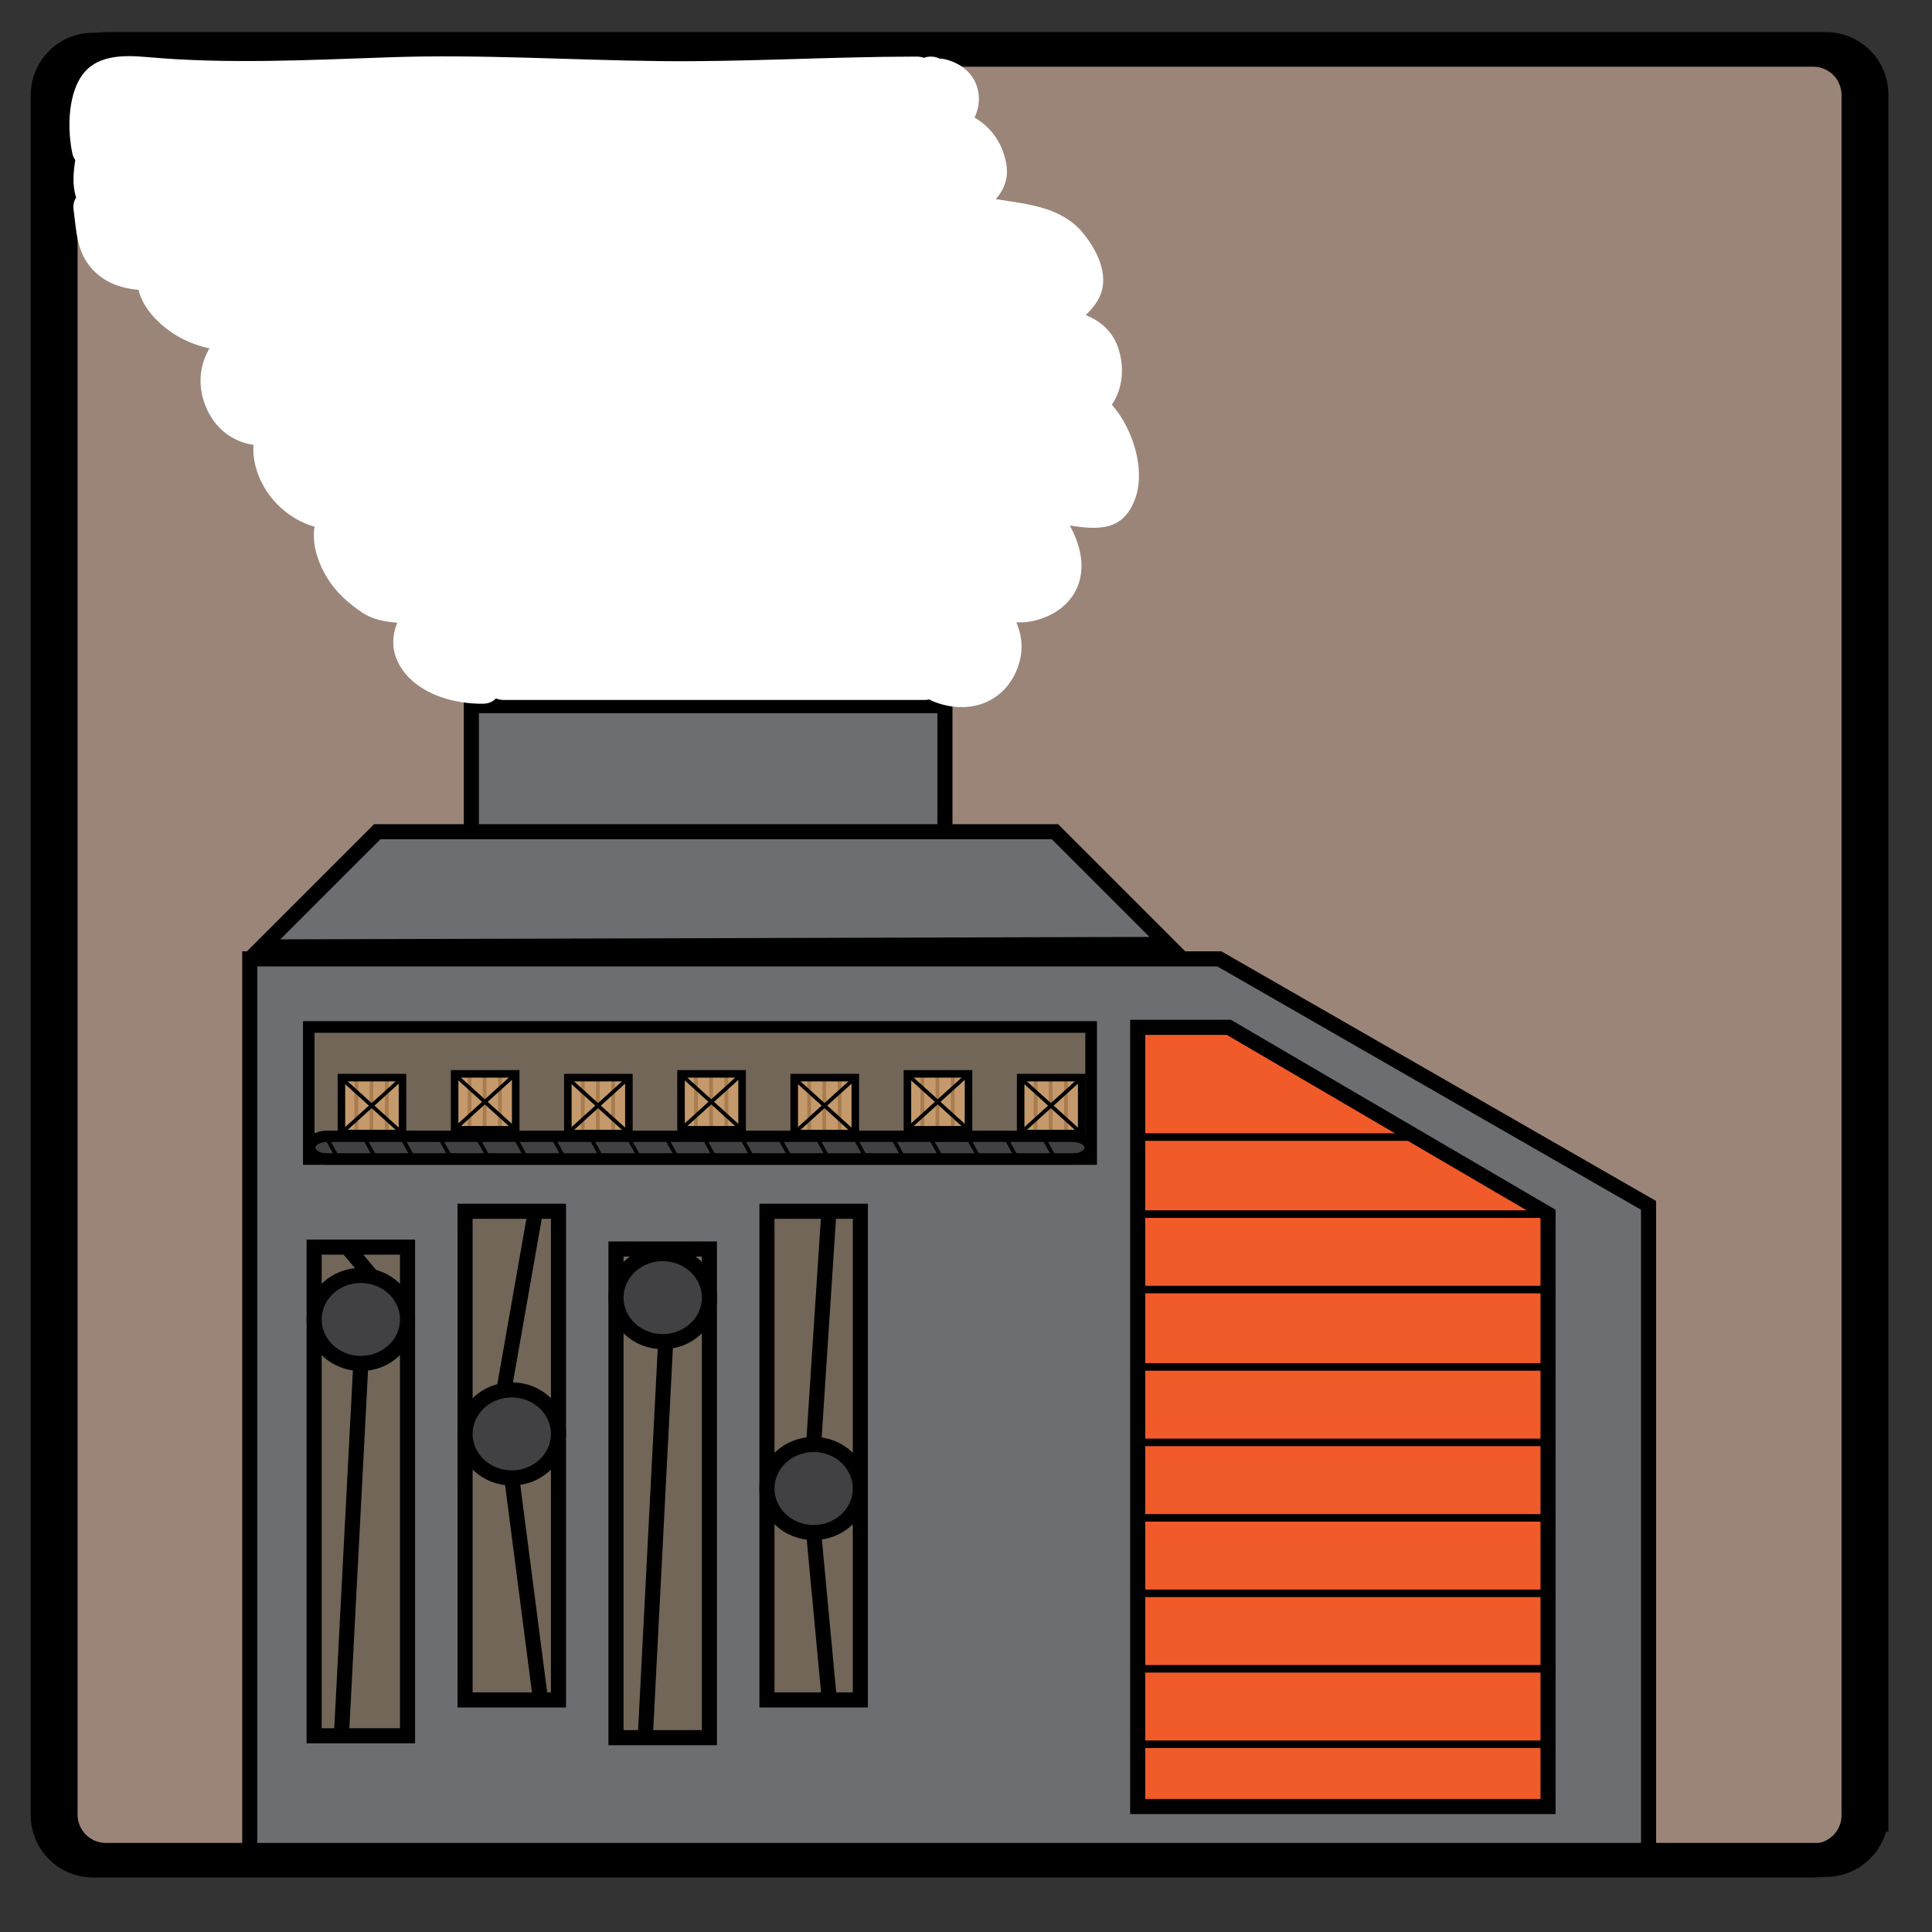 <?xml version="1.0" encoding="utf-8"?>
<!-- Generator: Adobe Illustrator 15.1.0, SVG Export Plug-In . SVG Version: 6.00 Build 0)  -->
<!DOCTYPE svg PUBLIC "-//W3C//DTD SVG 1.1//EN" "http://www.w3.org/Graphics/SVG/1.1/DTD/svg11.dtd">
<svg version="1.1" id="Layer_1" xmlns="http://www.w3.org/2000/svg" xmlns:xlink="http://www.w3.org/1999/xlink" x="0px" y="0px"
	 width="512px" height="512px" viewBox="0 0 512 512" enable-background="new 0 0 512 512" xml:space="preserve">
<rect x="0" y="0" width="512" height="512" fill="#333333" stroke="none"/>
<path fill="#9B8579" stroke="#000000" stroke-width="9" stroke-miterlimit="10" d="M492.522,481.063c0,6.627-5.373,12-12,12H24.638
	c-6.627,0-12-5.373-12-12V25.179c0-6.627,5.373-12,12-12h455.885c6.627,0,12,5.373,12,12V481.063z"/>
<polygon fill="#6D6E71" stroke="#000000" stroke-width="4" stroke-miterlimit="10" points="436.883,491 66.194,491 66.194,254.104 
	323.125,254.104 436.883,319.437 "/>
<rect x="81.833" y="272.167" fill="#726658" stroke="#000000" stroke-width="3" stroke-miterlimit="10" width="207.334" height="35"/>
<polygon fill="#F15A29" stroke="#000000" stroke-width="4" stroke-miterlimit="10" points="301.5,321.75 301.5,272.25 
	325.646,272.25 410.25,321.75 410.25,478.75 301.5,478.75 "/>
<g>
	<line fill="none" stroke="#000000" stroke-width="2" stroke-miterlimit="10" x1="410.25" y1="321.75" x2="301.5" y2="321.75"/>
	<line fill="none" stroke="#000000" stroke-width="2" stroke-miterlimit="10" x1="411.5" y1="341.75" x2="302.75" y2="341.75"/>
	<line fill="none" stroke="#000000" stroke-width="2" stroke-miterlimit="10" x1="411.5" y1="362.25" x2="302.75" y2="362.25"/>
	<line fill="none" stroke="#000000" stroke-width="2" stroke-miterlimit="10" x1="410.5" y1="382.25" x2="301.75" y2="382.25"/>
	<line fill="none" stroke="#000000" stroke-width="2" stroke-miterlimit="10" x1="410.5" y1="402.25" x2="301.75" y2="402.25"/>
	<line fill="none" stroke="#000000" stroke-width="2" stroke-miterlimit="10" x1="410.5" y1="422.25" x2="301.75" y2="422.25"/>
	<line fill="none" stroke="#000000" stroke-width="2" stroke-miterlimit="10" x1="410.5" y1="442.25" x2="301.75" y2="442.25"/>
	<line fill="none" stroke="#000000" stroke-width="2" stroke-miterlimit="10" x1="410.5" y1="462.25" x2="301.75" y2="462.25"/>
	<line fill="none" stroke="#000000" stroke-width="2" stroke-miterlimit="10" x1="374.75" y1="301.333" x2="299.75" y2="301.333"/>
</g>
<g>
	<rect x="90.115" y="285.584" fill="#C49A6C" stroke="#000000" stroke-miterlimit="10" width="16.75" height="15.166"/>
	<g>
		<g>
			<line fill="none" stroke="#A97C50" stroke-miterlimit="10" x1="98.438" y1="285.75" x2="98.438" y2="300.792"/>
			<line fill="none" stroke="#A97C50" stroke-miterlimit="10" x1="102.5" y1="285.418" x2="102.5" y2="300.792"/>
			<line fill="none" stroke="#A97C50" stroke-miterlimit="10" x1="94.438" y1="285.75" x2="94.438" y2="301.124"/>
			<line fill="none" stroke="#A97C50" stroke-miterlimit="10" x1="106.5" y1="285.418" x2="106.5" y2="300.792"/>
			<line fill="none" stroke="#A97C50" stroke-miterlimit="10" x1="90.479" y1="285.418" x2="90.479" y2="300.792"/>
		</g>
		<line fill="none" stroke="#000000" stroke-miterlimit="10" x1="90.115" y1="285.418" x2="106.865" y2="300.584"/>
		<line fill="none" stroke="#000000" stroke-miterlimit="10" x1="90.115" y1="300.584" x2="106.865" y2="285.418"/>
	</g>
	
		<rect x="90.479" y="285.584" fill="none" stroke="#000000" stroke-width="2" stroke-miterlimit="10" width="16.186" height="14.819"/>
</g>
<path fill="#414042" stroke="#000000" stroke-width="3" stroke-miterlimit="10" d="M288.918,304.146
	c0-1.669-2.078-3.021-4.641-3.021H86.723c-2.563,0-4.64,1.353-4.64,3.021l0,0c0,1.669,2.078,3.021,4.64,3.021h197.554
	C286.84,307.167,288.918,305.814,288.918,304.146L288.918,304.146z"/>
<rect x="81.833" y="272.167" fill="none" stroke="#000000" stroke-width="3" stroke-miterlimit="10" width="207.334" height="35"/>
<line fill="none" stroke="#000000" stroke-miterlimit="10" x1="86.333" y1="301.137" x2="89.667" y2="307.167"/>
<line fill="none" stroke="#000000" stroke-miterlimit="10" x1="136.333" y1="301.137" x2="139.667" y2="307.167"/>
<line fill="none" stroke="#000000" stroke-miterlimit="10" x1="96.333" y1="301.137" x2="99.667" y2="307.167"/>
<line fill="none" stroke="#000000" stroke-miterlimit="10" x1="106.333" y1="301.137" x2="109.667" y2="307.167"/>
<line fill="none" stroke="#000000" stroke-miterlimit="10" x1="106.333" y1="301.137" x2="109.667" y2="307.167"/>
<line fill="none" stroke="#000000" stroke-miterlimit="10" x1="116.333" y1="301.137" x2="119.667" y2="307.167"/>
<line fill="none" stroke="#000000" stroke-miterlimit="10" x1="126.333" y1="301.137" x2="129.667" y2="307.167"/>
<line fill="none" stroke="#000000" stroke-miterlimit="10" x1="146.333" y1="301.137" x2="149.667" y2="307.167"/>
<line fill="none" stroke="#000000" stroke-miterlimit="10" x1="156.333" y1="301.137" x2="159.667" y2="307.167"/>
<line fill="none" stroke="#000000" stroke-miterlimit="10" x1="166.333" y1="301.137" x2="169.667" y2="307.167"/>
<line fill="none" stroke="#000000" stroke-miterlimit="10" x1="176.333" y1="301.137" x2="179.667" y2="307.167"/>
<line fill="none" stroke="#000000" stroke-miterlimit="10" x1="186.333" y1="301.137" x2="189.667" y2="307.167"/>
<line fill="none" stroke="#000000" stroke-miterlimit="10" x1="196.333" y1="301.137" x2="199.667" y2="307.167"/>
<line fill="none" stroke="#000000" stroke-miterlimit="10" x1="206.333" y1="301.137" x2="209.667" y2="307.167"/>
<line fill="none" stroke="#000000" stroke-miterlimit="10" x1="216.333" y1="301.137" x2="219.667" y2="307.167"/>
<line fill="none" stroke="#000000" stroke-miterlimit="10" x1="226.333" y1="301.137" x2="229.667" y2="307.167"/>
<line fill="none" stroke="#000000" stroke-miterlimit="10" x1="236.333" y1="301.137" x2="239.667" y2="307.167"/>
<line fill="none" stroke="#000000" stroke-miterlimit="10" x1="246.333" y1="301.137" x2="249.667" y2="307.167"/>
<line fill="none" stroke="#000000" stroke-miterlimit="10" x1="256.332" y1="301.137" x2="259.667" y2="307.167"/>
<line fill="none" stroke="#000000" stroke-miterlimit="10" x1="266.332" y1="301.137" x2="269.667" y2="307.167"/>
<line fill="none" stroke="#000000" stroke-miterlimit="10" x1="276.332" y1="301.137" x2="279.667" y2="307.167"/>
<g>
	<rect x="120.115" y="284.584" fill="#C49A6C" stroke="#000000" stroke-miterlimit="10" width="16.75" height="15.166"/>
	<g>
		<g>
			<line fill="none" stroke="#A97C50" stroke-miterlimit="10" x1="128.438" y1="284.75" x2="128.438" y2="299.792"/>
			<line fill="none" stroke="#A97C50" stroke-miterlimit="10" x1="132.5" y1="284.418" x2="132.5" y2="299.792"/>
			<line fill="none" stroke="#A97C50" stroke-miterlimit="10" x1="124.438" y1="284.75" x2="124.438" y2="300.124"/>
			<line fill="none" stroke="#A97C50" stroke-miterlimit="10" x1="136.5" y1="284.418" x2="136.5" y2="299.792"/>
			<line fill="none" stroke="#A97C50" stroke-miterlimit="10" x1="120.479" y1="284.418" x2="120.479" y2="299.792"/>
		</g>
		<line fill="none" stroke="#000000" stroke-miterlimit="10" x1="120.115" y1="284.418" x2="136.865" y2="299.584"/>
		<line fill="none" stroke="#000000" stroke-miterlimit="10" x1="120.115" y1="299.584" x2="136.865" y2="284.418"/>
	</g>
	
		<rect x="120.479" y="284.584" fill="none" stroke="#000000" stroke-width="2" stroke-miterlimit="10" width="16.186" height="14.819"/>
</g>
<g>
	<rect x="150.115" y="285.584" fill="#C49A6C" stroke="#000000" stroke-miterlimit="10" width="16.75" height="15.166"/>
	<g>
		<g>
			<line fill="none" stroke="#A97C50" stroke-miterlimit="10" x1="158.438" y1="285.75" x2="158.438" y2="300.792"/>
			<line fill="none" stroke="#A97C50" stroke-miterlimit="10" x1="162.5" y1="285.418" x2="162.5" y2="300.792"/>
			<line fill="none" stroke="#A97C50" stroke-miterlimit="10" x1="154.438" y1="285.75" x2="154.438" y2="301.124"/>
			<line fill="none" stroke="#A97C50" stroke-miterlimit="10" x1="166.5" y1="285.418" x2="166.5" y2="300.792"/>
			<line fill="none" stroke="#A97C50" stroke-miterlimit="10" x1="150.479" y1="285.418" x2="150.479" y2="300.792"/>
		</g>
		<line fill="none" stroke="#000000" stroke-miterlimit="10" x1="150.115" y1="285.418" x2="166.865" y2="300.584"/>
		<line fill="none" stroke="#000000" stroke-miterlimit="10" x1="150.115" y1="300.584" x2="166.865" y2="285.418"/>
	</g>
	
		<rect x="150.479" y="285.584" fill="none" stroke="#000000" stroke-width="2" stroke-miterlimit="10" width="16.186" height="14.819"/>
</g>
<g>
	<rect x="180.115" y="284.584" fill="#C49A6C" stroke="#000000" stroke-miterlimit="10" width="16.75" height="15.166"/>
	<g>
		<g>
			<line fill="none" stroke="#A97C50" stroke-miterlimit="10" x1="188.438" y1="284.75" x2="188.438" y2="299.792"/>
			<line fill="none" stroke="#A97C50" stroke-miterlimit="10" x1="192.5" y1="284.418" x2="192.5" y2="299.792"/>
			<line fill="none" stroke="#A97C50" stroke-miterlimit="10" x1="184.438" y1="284.75" x2="184.438" y2="300.124"/>
			<line fill="none" stroke="#A97C50" stroke-miterlimit="10" x1="196.5" y1="284.418" x2="196.5" y2="299.792"/>
			<line fill="none" stroke="#A97C50" stroke-miterlimit="10" x1="180.479" y1="284.418" x2="180.479" y2="299.792"/>
		</g>
		<line fill="none" stroke="#000000" stroke-miterlimit="10" x1="180.115" y1="284.418" x2="196.865" y2="299.584"/>
		<line fill="none" stroke="#000000" stroke-miterlimit="10" x1="180.115" y1="299.584" x2="196.865" y2="284.418"/>
	</g>
	
		<rect x="180.479" y="284.584" fill="none" stroke="#000000" stroke-width="2" stroke-miterlimit="10" width="16.186" height="14.819"/>
</g>
<g>
	<rect x="210.115" y="285.584" fill="#C49A6C" stroke="#000000" stroke-miterlimit="10" width="16.75" height="15.166"/>
	<g>
		<g>
			<line fill="none" stroke="#A97C50" stroke-miterlimit="10" x1="218.438" y1="285.75" x2="218.438" y2="300.792"/>
			<line fill="none" stroke="#A97C50" stroke-miterlimit="10" x1="222.5" y1="285.418" x2="222.5" y2="300.792"/>
			<line fill="none" stroke="#A97C50" stroke-miterlimit="10" x1="214.438" y1="285.75" x2="214.438" y2="301.124"/>
			<line fill="none" stroke="#A97C50" stroke-miterlimit="10" x1="226.5" y1="285.418" x2="226.5" y2="300.792"/>
			<line fill="none" stroke="#A97C50" stroke-miterlimit="10" x1="210.479" y1="285.418" x2="210.479" y2="300.792"/>
		</g>
		<line fill="none" stroke="#000000" stroke-miterlimit="10" x1="210.115" y1="285.418" x2="226.865" y2="300.584"/>
		<line fill="none" stroke="#000000" stroke-miterlimit="10" x1="210.115" y1="300.584" x2="226.865" y2="285.418"/>
	</g>
	
		<rect x="210.479" y="285.584" fill="none" stroke="#000000" stroke-width="2" stroke-miterlimit="10" width="16.186" height="14.819"/>
</g>
<g>
	<rect x="240.115" y="284.584" fill="#C49A6C" stroke="#000000" stroke-miterlimit="10" width="16.75" height="15.166"/>
	<g>
		<g>
			<line fill="none" stroke="#A97C50" stroke-miterlimit="10" x1="248.438" y1="284.75" x2="248.438" y2="299.792"/>
			<line fill="none" stroke="#A97C50" stroke-miterlimit="10" x1="252.5" y1="284.418" x2="252.5" y2="299.792"/>
			<line fill="none" stroke="#A97C50" stroke-miterlimit="10" x1="244.438" y1="284.75" x2="244.438" y2="300.124"/>
			<line fill="none" stroke="#A97C50" stroke-miterlimit="10" x1="256.5" y1="284.418" x2="256.5" y2="299.792"/>
			<line fill="none" stroke="#A97C50" stroke-miterlimit="10" x1="240.479" y1="284.418" x2="240.479" y2="299.792"/>
		</g>
		<line fill="none" stroke="#000000" stroke-miterlimit="10" x1="240.115" y1="284.418" x2="256.865" y2="299.584"/>
		<line fill="none" stroke="#000000" stroke-miterlimit="10" x1="240.115" y1="299.584" x2="256.865" y2="284.418"/>
	</g>
	
		<rect x="240.479" y="284.584" fill="none" stroke="#000000" stroke-width="2" stroke-miterlimit="10" width="16.186" height="14.819"/>
</g>
<g>
	<rect x="270.115" y="285.584" fill="#C49A6C" stroke="#000000" stroke-miterlimit="10" width="16.75" height="15.166"/>
	<g>
		<g>
			<line fill="none" stroke="#A97C50" stroke-miterlimit="10" x1="278.438" y1="285.75" x2="278.438" y2="300.792"/>
			<line fill="none" stroke="#A97C50" stroke-miterlimit="10" x1="282.5" y1="285.418" x2="282.5" y2="300.792"/>
			<line fill="none" stroke="#A97C50" stroke-miterlimit="10" x1="274.438" y1="285.75" x2="274.438" y2="301.124"/>
			<line fill="none" stroke="#A97C50" stroke-miterlimit="10" x1="286.5" y1="285.418" x2="286.5" y2="300.792"/>
			<line fill="none" stroke="#A97C50" stroke-miterlimit="10" x1="270.479" y1="285.418" x2="270.479" y2="300.792"/>
		</g>
		<line fill="none" stroke="#000000" stroke-miterlimit="10" x1="270.115" y1="285.418" x2="286.865" y2="300.584"/>
		<line fill="none" stroke="#000000" stroke-miterlimit="10" x1="270.115" y1="300.584" x2="286.865" y2="285.418"/>
	</g>
	
		<rect x="270.479" y="285.584" fill="none" stroke="#000000" stroke-width="2" stroke-miterlimit="10" width="16.186" height="14.819"/>
</g>
<rect x="83.25" y="330.5" fill="#726658" stroke="#000000" stroke-width="4" stroke-miterlimit="10" width="24.75" height="129.5"/>
<rect x="123.25" y="321" fill="#726658" stroke="#000000" stroke-width="4" stroke-miterlimit="10" width="24.75" height="129.5"/>
<rect x="163.25" y="331" fill="#726658" stroke="#000000" stroke-width="4" stroke-miterlimit="10" width="24.75" height="129.5"/>
<rect x="203.25" y="321" fill="#726658" stroke="#000000" stroke-width="4" stroke-miterlimit="10" width="24.75" height="129.5"/>
<ellipse fill="#414042" stroke="#000000" stroke-width="4" stroke-miterlimit="10" cx="95.625" cy="349.666" rx="12.375" ry="11.667"/>
<ellipse fill="#414042" stroke="#000000" stroke-width="4" stroke-miterlimit="10" cx="135.625" cy="379.999" rx="12.375" ry="11.667"/>
<ellipse fill="#414042" stroke="#000000" stroke-width="4" stroke-miterlimit="10" cx="175.625" cy="343.882" rx="12.375" ry="11.667"/>
<ellipse fill="#414042" stroke="#000000" stroke-width="4" stroke-miterlimit="10" cx="215.625" cy="394.47" rx="12.375" ry="11.667"/>
<line fill="none" stroke="#000000" stroke-width="4" stroke-miterlimit="10" x1="95.625" y1="361.333" x2="90.479" y2="460"/>
<line fill="none" stroke="#000000" stroke-width="4" stroke-miterlimit="10" x1="135.625" y1="391.666" x2="143.25" y2="450.5"/>
<line fill="none" stroke="#000000" stroke-width="4" stroke-miterlimit="10" x1="176.333" y1="357" x2="171" y2="460.5"/>
<line fill="none" stroke="#000000" stroke-width="4" stroke-miterlimit="10" x1="215.625" y1="406.137" x2="219.667" y2="449.25"/>
<line fill="none" stroke="#000000" stroke-width="4" stroke-miterlimit="10" x1="133.75" y1="367.25" x2="141.75" y2="321.75"/>
<line fill="none" stroke="#000000" stroke-width="4" stroke-miterlimit="10" x1="98.572" y1="338.336" x2="92" y2="330.5"/>
<line fill="none" stroke="#000000" stroke-width="4" stroke-miterlimit="10" x1="215.625" y1="382.804" x2="219.667" y2="321"/>
<path fill="none" stroke="#000000" stroke-width="9" stroke-miterlimit="10" d="M495.942,480.896c0,6.627-5.373,12-12,12H28.058
	c-6.627,0-12-5.373-12-12V25.012c0-6.627,5.373-12,12-12h455.885c6.627,0,12,5.373,12,12V480.896z"/>
<polygon fill="#6D6E71" stroke="#000000" stroke-width="4" stroke-miterlimit="10" points="279.576,220.416 99.976,220.416 
	69.438,250.954 309.438,250.278 "/>
<rect x="124.917" y="187" fill="#6D6E71" stroke="#000000" stroke-width="4" stroke-miterlimit="10" width="125.5" height="33.416"/>
<path fill="#FFFFFF" d="M294.654,107.258c2.874-4.199,3.434-9.875,1.667-15.087c-1.51-4.456-4.732-7.082-8.586-8.681
	c1.169-1.106,2.233-2.325,3.098-3.75c3.576-5.896,0.249-12.867-3.535-17.627c-5.833-7.34-14.798-7.952-23.406-9.348
	c2.265-2.588,3.558-5.754,2.695-9.846c-1.158-5.496-4.195-9.332-8.329-11.778c2.84-5.861,0.526-13.468-7.929-15.461
	c-0.472-0.111-0.92-0.153-1.349-0.146c-0.648-0.333-1.416-0.533-2.313-0.533c-0.69,0-1.302,0.12-1.844,0.325
	C244.285,15.123,243.683,15,243,15c-22.641,0.001-45.25,1.44-67.882,1.194c-23.884-0.259-47.743-1.833-71.633-1.023
	c-21.394,0.726-43.194,1.867-64.527-0.046c-6.521-0.584-14.004-0.621-17.75,5.642c-3.26,5.449-3.306,13.86-2.029,19.896
	c0.144,0.68,0.412,1.256,0.769,1.735c-0.515,3.366-0.811,6.661,0.228,10.015c-0.559,0.765-0.843,1.791-0.675,3.087
	c0.768,5.919,0.766,11.225,4.98,15.868c3.157,3.479,7.611,5.071,12.222,5.434c0.593,2.483,2.037,5.032,4.08,7.24
	c4.187,4.524,9.239,7.076,14.728,8.279c-2.542,4.314-3.237,9.583-1.121,15.065c2.396,6.204,7.266,9.709,12.786,10.506
	c-0.27,3.663,0.748,7.571,2.792,11.129c2.937,5.11,7.852,8.986,13.389,10.567c-0.722,4.388,0.729,9.252,3.362,13.565
	c2.335,3.825,5.561,6.688,9.237,9.159c2.843,1.912,6.059,2.441,9.336,2.723c-1.601,3.85-1.575,8.096,1.191,12.212
	c4.543,6.762,13.806,9.332,21.516,9.252c1.497-0.016,2.642-0.57,3.443-1.407c0.592,0.258,1.276,0.407,2.057,0.407H245
	c0.458,0,0.88-0.055,1.273-0.149c0.275,0.176,0.571,0.336,0.898,0.47c9.378,3.861,19.254,0.586,22.666-9.303
	c1.411-4.089,1.043-8.075-0.5-11.588c1.501,0.047,3-0.043,4.495-0.376c5.08-1.132,9.809-4.219,11.768-9.188
	c2.1-5.327,0.683-11.023-2.077-16.085c7.352,1.082,14.356,1.738,17.482-7.625C303.436,124.379,300.338,113.64,294.654,107.258z"/>
</svg>
